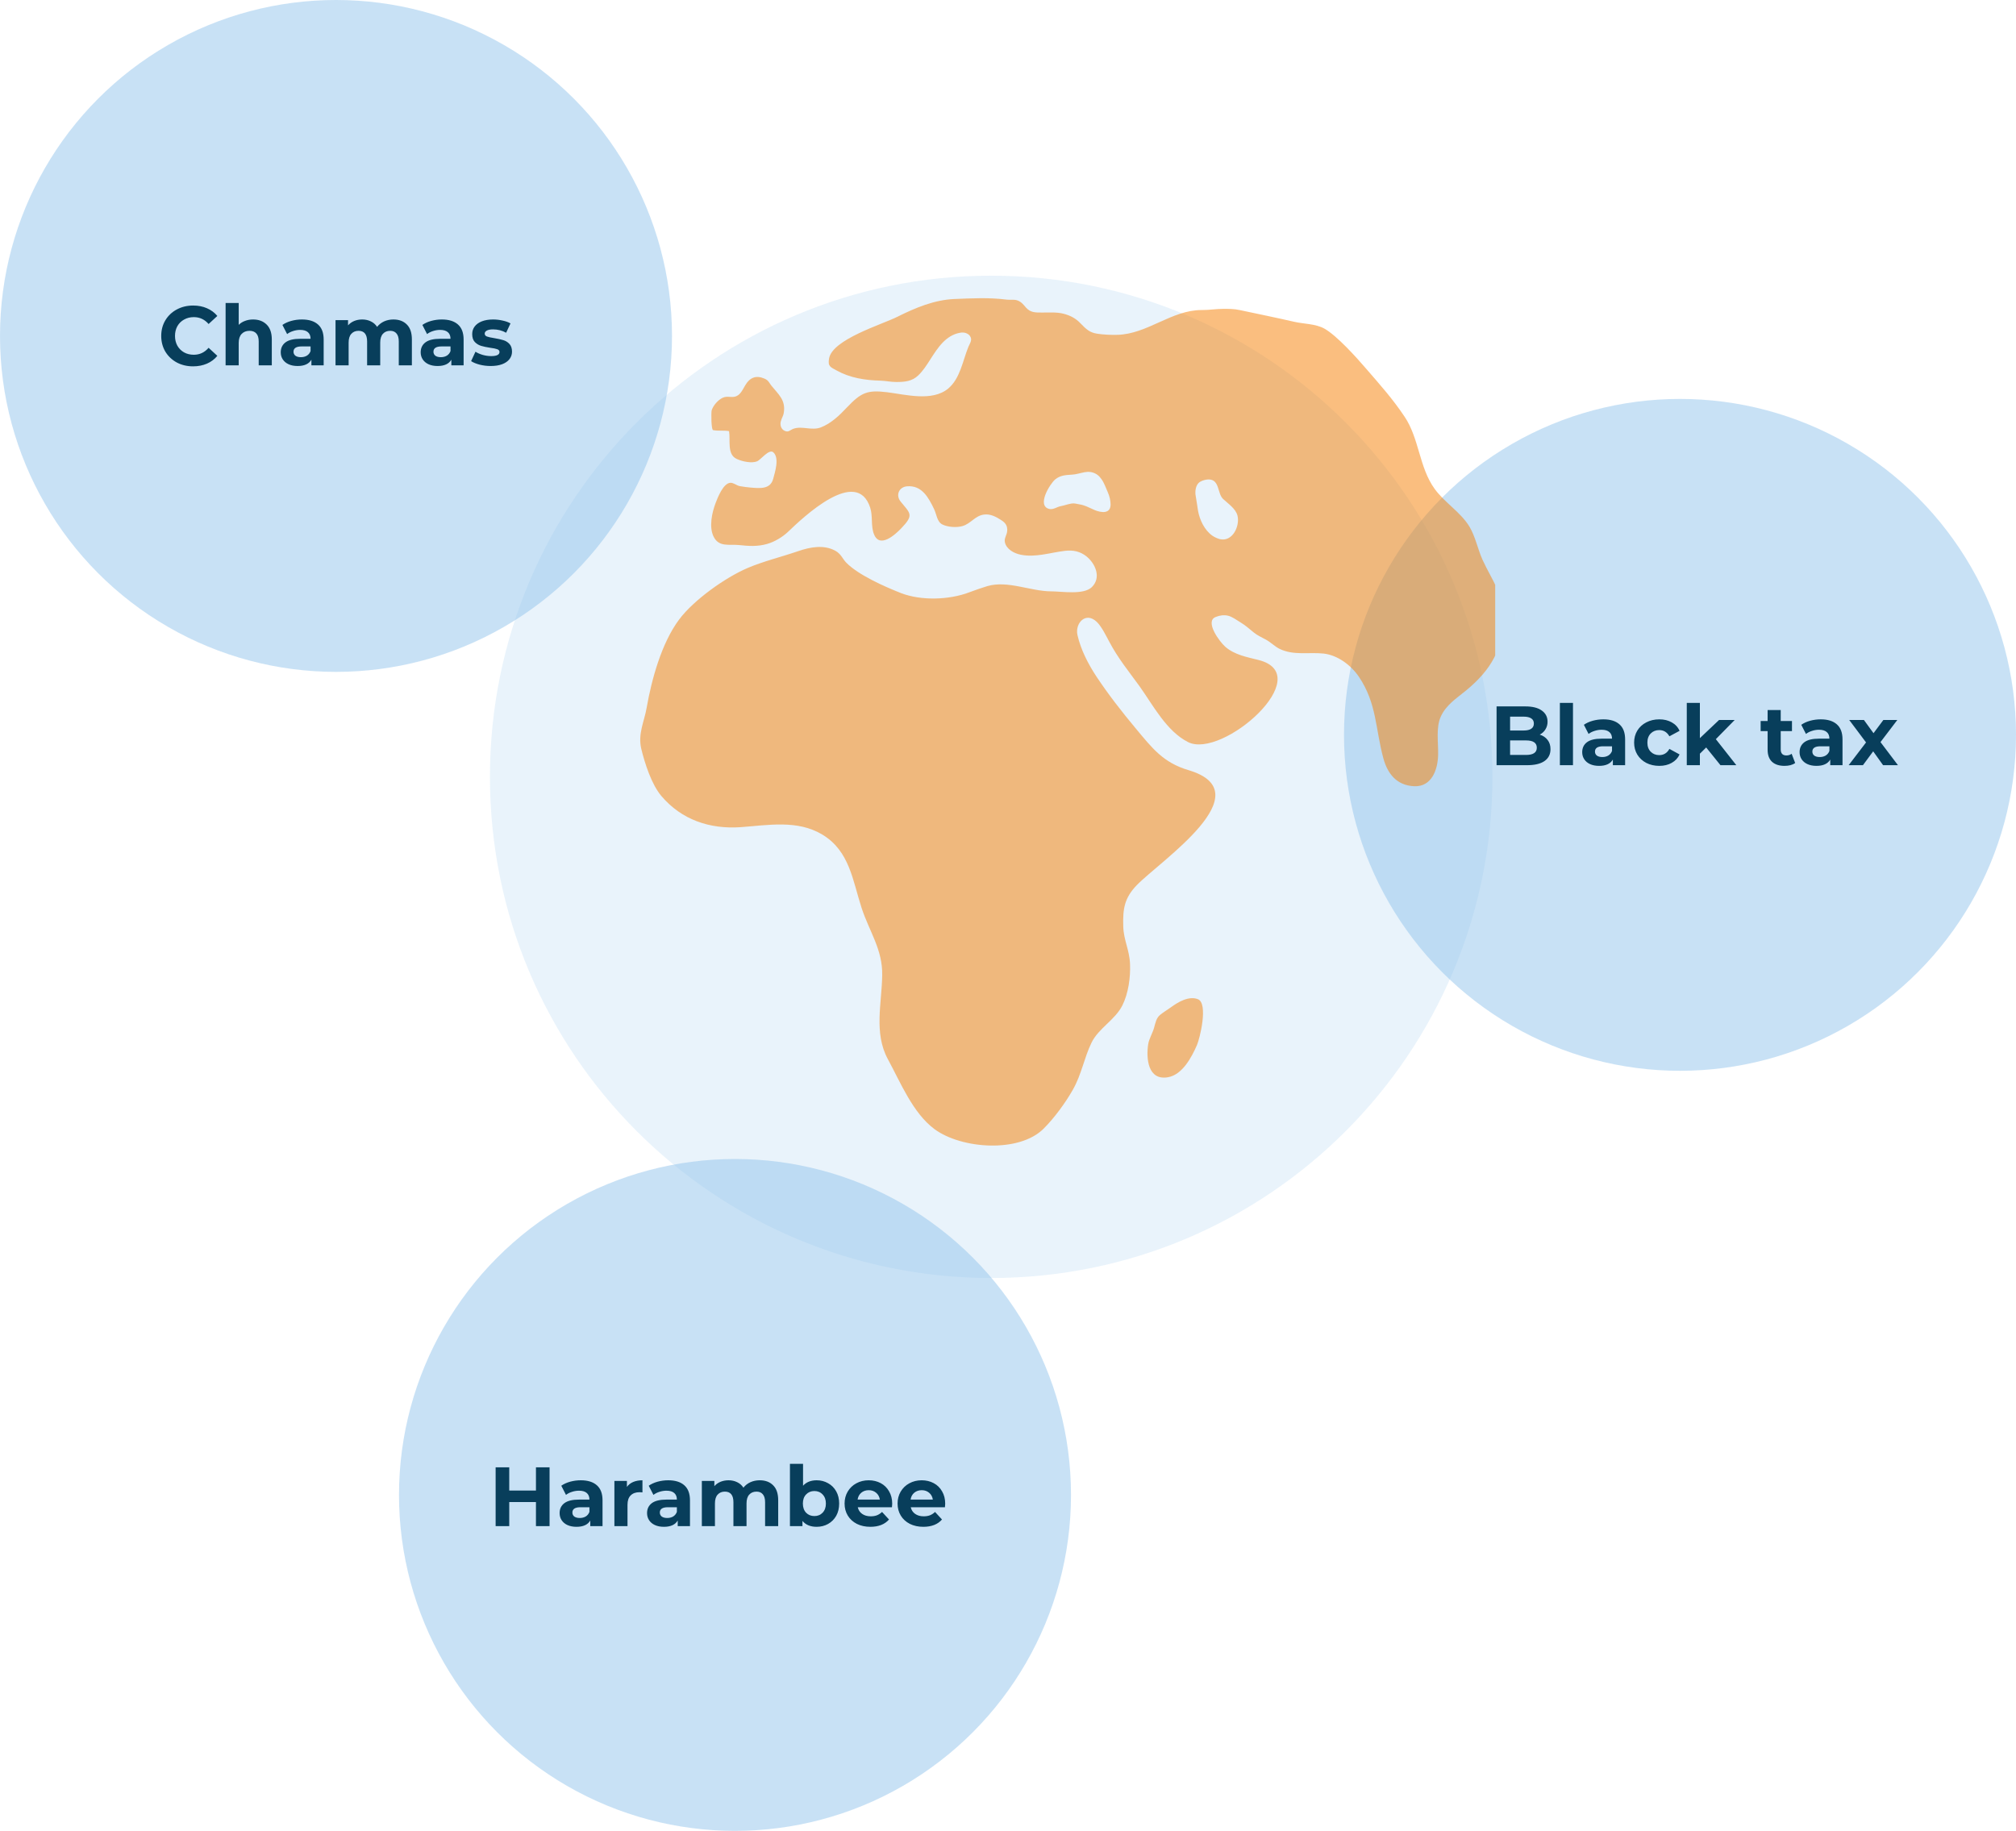 <svg width="480" height="436" viewBox="0 0 480 436" fill="none" xmlns="http://www.w3.org/2000/svg">
<circle cx="80" cy="80" r="80" fill="#93C4ED" fill-opacity="0.5"/>
<path d="M45.967 87.24C44.541 87.24 43.247 86.933 42.087 86.32C40.941 85.693 40.034 84.833 39.367 83.74C38.714 82.633 38.387 81.387 38.387 80C38.387 78.613 38.714 77.373 39.367 76.28C40.034 75.173 40.941 74.313 42.087 73.7C43.247 73.073 44.547 72.76 45.987 72.76C47.201 72.76 48.294 72.973 49.267 73.4C50.254 73.827 51.081 74.44 51.747 75.24L49.667 77.16C48.721 76.067 47.547 75.52 46.147 75.52C45.281 75.52 44.507 75.713 43.827 76.1C43.147 76.473 42.614 77 42.227 77.68C41.854 78.36 41.667 79.133 41.667 80C41.667 80.867 41.854 81.64 42.227 82.32C42.614 83 43.147 83.533 43.827 83.92C44.507 84.293 45.281 84.48 46.147 84.48C47.547 84.48 48.721 83.927 49.667 82.82L51.747 84.74C51.081 85.553 50.254 86.173 49.267 86.6C48.281 87.027 47.181 87.24 45.967 87.24ZM60.255 76.08C61.589 76.08 62.662 76.48 63.475 77.28C64.302 78.08 64.715 79.267 64.715 80.84V87H61.595V81.32C61.595 80.467 61.409 79.833 61.035 79.42C60.662 78.993 60.122 78.78 59.415 78.78C58.629 78.78 58.002 79.027 57.535 79.52C57.069 80 56.835 80.72 56.835 81.68V87H53.715V72.16H56.835V77.36C57.249 76.947 57.749 76.633 58.335 76.42C58.922 76.193 59.562 76.08 60.255 76.08ZM71.883 76.08C73.55 76.08 74.83 76.48 75.724 77.28C76.617 78.067 77.064 79.26 77.064 80.86V87H74.144V85.66C73.557 86.66 72.463 87.16 70.864 87.16C70.037 87.16 69.317 87.02 68.704 86.74C68.103 86.46 67.644 86.073 67.323 85.58C67.004 85.087 66.844 84.527 66.844 83.9C66.844 82.9 67.217 82.113 67.963 81.54C68.724 80.967 69.89 80.68 71.463 80.68H73.944C73.944 80 73.737 79.48 73.323 79.12C72.91 78.747 72.29 78.56 71.463 78.56C70.89 78.56 70.323 78.653 69.763 78.84C69.217 79.013 68.75 79.253 68.364 79.56L67.243 77.38C67.83 76.967 68.53 76.647 69.344 76.42C70.17 76.193 71.017 76.08 71.883 76.08ZM71.644 85.06C72.177 85.06 72.65 84.94 73.064 84.7C73.477 84.447 73.77 84.08 73.944 83.6V82.5H71.803C70.523 82.5 69.883 82.92 69.883 83.76C69.883 84.16 70.037 84.48 70.344 84.72C70.663 84.947 71.097 85.06 71.644 85.06ZM93.667 76.08C95.014 76.08 96.081 76.48 96.867 77.28C97.667 78.067 98.067 79.253 98.067 80.84V87H94.947V81.32C94.947 80.467 94.767 79.833 94.407 79.42C94.061 78.993 93.561 78.78 92.907 78.78C92.174 78.78 91.594 79.02 91.167 79.5C90.741 79.967 90.527 80.667 90.527 81.6V87H87.407V81.32C87.407 79.627 86.727 78.78 85.367 78.78C84.647 78.78 84.074 79.02 83.647 79.5C83.221 79.967 83.007 80.667 83.007 81.6V87H79.887V76.24H82.867V77.48C83.267 77.027 83.754 76.68 84.327 76.44C84.914 76.2 85.554 76.08 86.247 76.08C87.007 76.08 87.694 76.233 88.307 76.54C88.921 76.833 89.414 77.267 89.787 77.84C90.227 77.28 90.781 76.847 91.447 76.54C92.127 76.233 92.867 76.08 93.667 76.08ZM105.204 76.08C106.87 76.08 108.15 76.48 109.044 77.28C109.937 78.067 110.384 79.26 110.384 80.86V87H107.464V85.66C106.877 86.66 105.784 87.16 104.184 87.16C103.357 87.16 102.637 87.02 102.024 86.74C101.424 86.46 100.964 86.073 100.644 85.58C100.324 85.087 100.164 84.527 100.164 83.9C100.164 82.9 100.537 82.113 101.284 81.54C102.044 80.967 103.21 80.68 104.784 80.68H107.264C107.264 80 107.057 79.48 106.644 79.12C106.23 78.747 105.61 78.56 104.784 78.56C104.21 78.56 103.644 78.653 103.084 78.84C102.537 79.013 102.07 79.253 101.684 79.56L100.564 77.38C101.15 76.967 101.85 76.647 102.664 76.42C103.49 76.193 104.337 76.08 105.204 76.08ZM104.964 85.06C105.497 85.06 105.97 84.94 106.384 84.7C106.797 84.447 107.09 84.08 107.264 83.6V82.5H105.124C103.844 82.5 103.204 82.92 103.204 83.76C103.204 84.16 103.357 84.48 103.664 84.72C103.984 84.947 104.417 85.06 104.964 85.06ZM116.828 87.16C115.934 87.16 115.061 87.053 114.208 86.84C113.354 86.613 112.674 86.333 112.168 86L113.208 83.76C113.688 84.067 114.268 84.32 114.948 84.52C115.628 84.707 116.294 84.8 116.948 84.8C118.268 84.8 118.928 84.473 118.928 83.82C118.928 83.513 118.748 83.293 118.388 83.16C118.028 83.027 117.474 82.913 116.728 82.82C115.848 82.687 115.121 82.533 114.548 82.36C113.974 82.187 113.474 81.88 113.048 81.44C112.634 81 112.428 80.373 112.428 79.56C112.428 78.88 112.621 78.28 113.008 77.76C113.408 77.227 113.981 76.813 114.728 76.52C115.488 76.227 116.381 76.08 117.408 76.08C118.168 76.08 118.921 76.167 119.668 76.34C120.428 76.5 121.054 76.727 121.548 77.02L120.508 79.24C119.561 78.707 118.528 78.44 117.408 78.44C116.741 78.44 116.241 78.533 115.908 78.72C115.574 78.907 115.408 79.147 115.408 79.44C115.408 79.773 115.588 80.007 115.948 80.14C116.308 80.273 116.881 80.4 117.668 80.52C118.548 80.667 119.268 80.827 119.828 81C120.388 81.16 120.874 81.46 121.288 81.9C121.701 82.34 121.908 82.953 121.908 83.74C121.908 84.407 121.708 85 121.308 85.52C120.908 86.04 120.321 86.447 119.548 86.74C118.788 87.02 117.881 87.16 116.828 87.16Z" fill="#083E5B"/>
<circle cx="175" cy="356" r="80" fill="#93C4ED" fill-opacity="0.5"/>
<path d="M130.848 349.432V363.432H127.608V357.692H121.248V363.432H118.008V349.432H121.248V354.952H127.608V349.432H130.848ZM138.281 352.512C139.947 352.512 141.227 352.912 142.121 353.712C143.014 354.498 143.461 355.692 143.461 357.292V363.432H140.541V362.092C139.954 363.092 138.861 363.592 137.261 363.592C136.434 363.592 135.714 363.452 135.101 363.172C134.501 362.892 134.041 362.505 133.721 362.012C133.401 361.518 133.241 360.958 133.241 360.332C133.241 359.332 133.614 358.545 134.361 357.972C135.121 357.398 136.287 357.112 137.861 357.112H140.341C140.341 356.432 140.134 355.912 139.721 355.552C139.307 355.178 138.687 354.992 137.861 354.992C137.287 354.992 136.721 355.085 136.161 355.272C135.614 355.445 135.147 355.685 134.761 355.992L133.641 353.812C134.227 353.398 134.927 353.078 135.741 352.852C136.567 352.625 137.414 352.512 138.281 352.512ZM138.041 361.492C138.574 361.492 139.047 361.372 139.461 361.132C139.874 360.878 140.167 360.512 140.341 360.032V358.932H138.201C136.921 358.932 136.281 359.352 136.281 360.192C136.281 360.592 136.434 360.912 136.741 361.152C137.061 361.378 137.494 361.492 138.041 361.492ZM149.265 354.092C149.638 353.572 150.138 353.178 150.765 352.912C151.405 352.645 152.138 352.512 152.965 352.512V355.392C152.618 355.365 152.385 355.352 152.265 355.352C151.371 355.352 150.671 355.605 150.165 356.112C149.658 356.605 149.405 357.352 149.405 358.352V363.432H146.285V352.672H149.265V354.092ZM159.101 352.512C160.768 352.512 162.048 352.912 162.941 353.712C163.834 354.498 164.281 355.692 164.281 357.292V363.432H161.361V362.092C160.774 363.092 159.681 363.592 158.081 363.592C157.254 363.592 156.534 363.452 155.921 363.172C155.321 362.892 154.861 362.505 154.541 362.012C154.221 361.518 154.061 360.958 154.061 360.332C154.061 359.332 154.434 358.545 155.181 357.972C155.941 357.398 157.108 357.112 158.681 357.112H161.161C161.161 356.432 160.954 355.912 160.541 355.552C160.128 355.178 159.508 354.992 158.681 354.992C158.108 354.992 157.541 355.085 156.981 355.272C156.434 355.445 155.968 355.685 155.581 355.992L154.461 353.812C155.048 353.398 155.748 353.078 156.561 352.852C157.388 352.625 158.234 352.512 159.101 352.512ZM158.861 361.492C159.394 361.492 159.868 361.372 160.281 361.132C160.694 360.878 160.988 360.512 161.161 360.032V358.932H159.021C157.741 358.932 157.101 359.352 157.101 360.192C157.101 360.592 157.254 360.912 157.561 361.152C157.881 361.378 158.314 361.492 158.861 361.492ZM180.885 352.512C182.232 352.512 183.298 352.912 184.085 353.712C184.885 354.498 185.285 355.685 185.285 357.272V363.432H182.165V357.752C182.165 356.898 181.985 356.265 181.625 355.852C181.278 355.425 180.778 355.212 180.125 355.212C179.392 355.212 178.812 355.452 178.385 355.932C177.958 356.398 177.745 357.098 177.745 358.032V363.432H174.625V357.752C174.625 356.058 173.945 355.212 172.585 355.212C171.865 355.212 171.292 355.452 170.865 355.932C170.438 356.398 170.225 357.098 170.225 358.032V363.432H167.105V352.672H170.085V353.912C170.485 353.458 170.972 353.112 171.545 352.872C172.132 352.632 172.772 352.512 173.465 352.512C174.225 352.512 174.912 352.665 175.525 352.972C176.138 353.265 176.632 353.698 177.005 354.272C177.445 353.712 177.998 353.278 178.665 352.972C179.345 352.665 180.085 352.512 180.885 352.512ZM194.441 352.512C195.441 352.512 196.348 352.745 197.161 353.212C197.988 353.665 198.635 354.312 199.101 355.152C199.568 355.978 199.801 356.945 199.801 358.052C199.801 359.158 199.568 360.132 199.101 360.972C198.635 361.798 197.988 362.445 197.161 362.912C196.348 363.365 195.441 363.592 194.441 363.592C192.961 363.592 191.835 363.125 191.061 362.192V363.432H188.081V348.592H191.201V353.812C191.988 352.945 193.068 352.512 194.441 352.512ZM193.901 361.032C194.701 361.032 195.355 360.765 195.861 360.232C196.381 359.685 196.641 358.958 196.641 358.052C196.641 357.145 196.381 356.425 195.861 355.892C195.355 355.345 194.701 355.072 193.901 355.072C193.101 355.072 192.441 355.345 191.921 355.892C191.415 356.425 191.161 357.145 191.161 358.052C191.161 358.958 191.415 359.685 191.921 360.232C192.441 360.765 193.101 361.032 193.901 361.032ZM212.43 358.092C212.43 358.132 212.41 358.412 212.37 358.932H204.23C204.377 359.598 204.723 360.125 205.27 360.512C205.817 360.898 206.497 361.092 207.31 361.092C207.87 361.092 208.363 361.012 208.79 360.852C209.23 360.678 209.637 360.412 210.01 360.052L211.67 361.852C210.657 363.012 209.177 363.592 207.23 363.592C206.017 363.592 204.943 363.358 204.01 362.892C203.077 362.412 202.357 361.752 201.85 360.912C201.343 360.072 201.09 359.118 201.09 358.052C201.09 356.998 201.337 356.052 201.83 355.212C202.337 354.358 203.023 353.698 203.89 353.232C204.77 352.752 205.75 352.512 206.83 352.512C207.883 352.512 208.837 352.738 209.69 353.192C210.543 353.645 211.21 354.298 211.69 355.152C212.183 355.992 212.43 356.972 212.43 358.092ZM206.85 354.872C206.143 354.872 205.55 355.072 205.07 355.472C204.59 355.872 204.297 356.418 204.19 357.112H209.49C209.383 356.432 209.09 355.892 208.61 355.492C208.13 355.078 207.543 354.872 206.85 354.872ZM225.047 358.092C225.047 358.132 225.027 358.412 224.987 358.932H216.847C216.994 359.598 217.341 360.125 217.887 360.512C218.434 360.898 219.114 361.092 219.927 361.092C220.487 361.092 220.981 361.012 221.407 360.852C221.847 360.678 222.254 360.412 222.627 360.052L224.287 361.852C223.274 363.012 221.794 363.592 219.847 363.592C218.634 363.592 217.561 363.358 216.627 362.892C215.694 362.412 214.974 361.752 214.467 360.912C213.961 360.072 213.707 359.118 213.707 358.052C213.707 356.998 213.954 356.052 214.447 355.212C214.954 354.358 215.641 353.698 216.507 353.232C217.387 352.752 218.367 352.512 219.447 352.512C220.501 352.512 221.454 352.738 222.307 353.192C223.161 353.645 223.827 354.298 224.307 355.152C224.801 355.992 225.047 356.972 225.047 358.092ZM219.467 354.872C218.761 354.872 218.167 355.072 217.687 355.472C217.207 355.872 216.914 356.418 216.807 357.112H222.107C222.001 356.432 221.707 355.892 221.227 355.492C220.747 355.078 220.161 354.872 219.467 354.872Z" fill="#083E5B"/>
<circle cx="400" cy="175" r="80" fill="#93C4ED" fill-opacity="0.5"/>
<path d="M366.606 174.942C367.406 175.196 368.033 175.622 368.486 176.222C368.939 176.809 369.166 177.536 369.166 178.402C369.166 179.629 368.686 180.576 367.726 181.242C366.779 181.896 365.393 182.222 363.566 182.222H356.326V168.222H363.166C364.873 168.222 366.179 168.549 367.086 169.202C368.006 169.856 368.466 170.742 368.466 171.862C368.466 172.542 368.299 173.149 367.966 173.682C367.646 174.216 367.193 174.636 366.606 174.942ZM359.546 170.662V173.962H362.766C363.566 173.962 364.173 173.822 364.586 173.542C364.999 173.262 365.206 172.849 365.206 172.302C365.206 171.756 364.999 171.349 364.586 171.082C364.173 170.802 363.566 170.662 362.766 170.662H359.546ZM363.326 179.782C364.179 179.782 364.819 179.642 365.246 179.362C365.686 179.082 365.906 178.649 365.906 178.062C365.906 176.902 365.046 176.322 363.326 176.322H359.546V179.782H363.326ZM371.399 167.382H374.519V182.222H371.399V167.382ZM381.755 171.302C383.421 171.302 384.701 171.702 385.595 172.502C386.488 173.289 386.935 174.482 386.935 176.082V182.222H384.015V180.882C383.428 181.882 382.335 182.382 380.735 182.382C379.908 182.382 379.188 182.242 378.575 181.962C377.975 181.682 377.515 181.296 377.195 180.802C376.875 180.309 376.715 179.749 376.715 179.122C376.715 178.122 377.088 177.336 377.835 176.762C378.595 176.189 379.761 175.902 381.335 175.902H383.815C383.815 175.222 383.608 174.702 383.195 174.342C382.781 173.969 382.161 173.782 381.335 173.782C380.761 173.782 380.195 173.876 379.635 174.062C379.088 174.236 378.621 174.476 378.235 174.782L377.115 172.602C377.701 172.189 378.401 171.869 379.215 171.642C380.041 171.416 380.888 171.302 381.755 171.302ZM381.515 180.282C382.048 180.282 382.521 180.162 382.935 179.922C383.348 179.669 383.641 179.302 383.815 178.822V177.722H381.675C380.395 177.722 379.755 178.142 379.755 178.982C379.755 179.382 379.908 179.702 380.215 179.942C380.535 180.169 380.968 180.282 381.515 180.282ZM395.076 182.382C393.929 182.382 392.896 182.149 391.976 181.682C391.069 181.202 390.356 180.542 389.836 179.702C389.329 178.862 389.076 177.909 389.076 176.842C389.076 175.776 389.329 174.822 389.836 173.982C390.356 173.142 391.069 172.489 391.976 172.022C392.896 171.542 393.929 171.302 395.076 171.302C396.209 171.302 397.196 171.542 398.036 172.022C398.889 172.489 399.509 173.162 399.896 174.042L397.476 175.342C396.916 174.356 396.109 173.862 395.056 173.862C394.242 173.862 393.569 174.129 393.036 174.662C392.502 175.196 392.236 175.922 392.236 176.842C392.236 177.762 392.502 178.489 393.036 179.022C393.569 179.556 394.242 179.822 395.056 179.822C396.122 179.822 396.929 179.329 397.476 178.342L399.896 179.662C399.509 180.516 398.889 181.182 398.036 181.662C397.196 182.142 396.209 182.382 395.076 182.382ZM406.234 178.002L404.734 179.482V182.222H401.614V167.382H404.734V175.782L409.294 171.462H413.014L408.534 176.022L413.414 182.222H409.634L406.234 178.002ZM427.421 181.702C427.114 181.929 426.734 182.102 426.281 182.222C425.841 182.329 425.374 182.382 424.881 182.382C423.601 182.382 422.608 182.056 421.901 181.402C421.208 180.749 420.861 179.789 420.861 178.522V174.102H419.201V171.702H420.861V169.082H423.981V171.702H426.661V174.102H423.981V178.482C423.981 178.936 424.094 179.289 424.321 179.542C424.561 179.782 424.894 179.902 425.321 179.902C425.814 179.902 426.234 179.769 426.581 179.502L427.421 181.702ZM433.513 171.302C435.179 171.302 436.459 171.702 437.353 172.502C438.246 173.289 438.693 174.482 438.693 176.082V182.222H435.773V180.882C435.186 181.882 434.093 182.382 432.493 182.382C431.666 182.382 430.946 182.242 430.333 181.962C429.733 181.682 429.273 181.296 428.953 180.802C428.633 180.309 428.473 179.749 428.473 179.122C428.473 178.122 428.846 177.336 429.593 176.762C430.353 176.189 431.519 175.902 433.093 175.902H435.573C435.573 175.222 435.366 174.702 434.953 174.342C434.539 173.969 433.919 173.782 433.093 173.782C432.519 173.782 431.953 173.876 431.393 174.062C430.846 174.236 430.379 174.476 429.993 174.782L428.873 172.602C429.459 172.189 430.159 171.869 430.973 171.642C431.799 171.416 432.646 171.302 433.513 171.302ZM433.273 180.282C433.806 180.282 434.279 180.162 434.693 179.922C435.106 179.669 435.399 179.302 435.573 178.822V177.722H433.433C432.153 177.722 431.513 178.142 431.513 178.982C431.513 179.382 431.666 179.702 431.973 179.942C432.293 180.169 432.726 180.282 433.273 180.282ZM448.356 182.222L445.996 178.922L443.556 182.222H440.156L444.296 176.802L440.296 171.462H443.796L446.076 174.602L448.416 171.462H451.736L447.736 176.722L451.896 182.222H448.356Z" fill="#083E5B"/>
<g clip-path="url(#clip0_1085_720)">
<path d="M355.34 184.996C355.34 250.903 301.903 304.34 236.015 304.34C170.09 304.34 116.653 250.903 116.653 184.996C116.653 119.071 170.09 65.653 235.997 65.653C301.903 65.653 355.34 119.071 355.34 184.996Z" fill="#93C4ED" fill-opacity="0.2"/>
<path d="M352.982 133.306C351.857 130.812 351.257 127.681 349.832 125.356C347.713 121.906 343.925 119.675 341.563 116.394C337.869 111.256 337.925 104.431 334.419 99.219C331.588 94.981 328.644 91.7 325.288 87.819C323 85.156 318.331 79.944 315.331 78.256C313.25 77.094 310.438 77.15 308.207 76.644C303.875 75.65 299.469 74.75 295.138 73.831C293.863 73.55 292.588 73.55 291.294 73.55C289.531 73.55 287.863 73.85 286.119 73.831C278.938 73.812 273.2 79.569 266.019 79.737C264.407 79.775 262.85 79.7 261.275 79.475C259.382 79.194 258.594 78.35 257.281 77.019C256.138 75.8 254.788 75.106 253.157 74.694C251.581 74.3 249.8 74.431 248.113 74.431C246.425 74.431 245.338 74.431 244.269 73.231C243.669 72.537 243.163 71.862 242.244 71.544C241.382 71.244 240.613 71.469 239.713 71.356C235.457 70.812 231.538 71.037 227.244 71.206C222.425 71.412 217.925 73.306 213.65 75.444C209.994 77.281 198.181 80.806 197.394 85.381C197.056 87.312 197.788 87.425 199.175 88.213C202.363 89.994 205.963 90.556 209.656 90.65C210.95 90.688 212.075 90.969 213.388 90.969C215.431 90.969 217.156 90.819 218.656 89.375C219.819 88.25 220.681 86.881 221.544 85.531C223.288 82.812 225.181 79.831 228.631 79.231C229.438 79.081 230.413 79.287 230.938 80C231.594 80.919 230.938 81.725 230.581 82.569C229.231 85.85 228.631 90.144 225.744 92.544C221.919 95.694 215.619 93.95 211.213 93.406C206.488 92.825 205.044 93.463 201.65 97.025C199.888 98.9 197.919 100.812 195.463 101.769C193.269 102.631 191 101.356 188.9 102.106C188.113 102.387 187.719 103.081 186.744 102.556C185.956 102.144 185.694 101.206 185.9 100.381C186.125 99.481 186.5 99.125 186.631 98.206C187.063 95.206 185.356 93.95 183.631 91.794C183.05 91.044 182.975 90.575 182.019 90.162C179.975 89.281 178.531 89.938 177.481 91.681C176.975 92.506 176.525 93.575 175.7 94.138C174.594 94.888 173.656 94.287 172.494 94.569C171.238 94.888 169.831 96.481 169.456 97.681C169.288 98.244 169.344 102.331 169.775 102.425C171.031 102.669 172.325 102.444 173.581 102.669C173.956 104.787 173.038 108.2 175.4 109.287C176.675 109.887 179.038 110.431 180.35 109.812C181.156 109.437 183.106 106.869 184.1 107.694C185.638 109.025 184.531 112.4 184.081 114.069C183.388 116.562 180.931 116.281 178.756 116.112C177.894 116.056 177.05 115.906 176.188 115.775C175.456 115.662 174.669 114.95 173.938 114.969C172.231 115.006 170.863 118.512 170.375 119.806C169.513 122.094 168.744 125.544 169.944 127.869C171.219 130.344 173.638 129.556 175.963 129.8C178.306 130.044 180.313 130.194 182.638 129.537C184.381 129.05 186.275 127.925 187.625 126.65C191.225 123.2 204.013 110.994 207.2 120.931C207.856 122.975 207.294 125.337 208.119 127.287C209.506 130.662 213.2 127.269 214.606 125.787C217.663 122.6 216.744 122.281 214.456 119.469C213.181 117.894 214.063 115.981 215.938 115.812C219.5 115.494 221.094 118.512 222.425 121.287C223.006 122.506 223.1 124.287 224.394 124.906C225.688 125.544 227.788 125.675 229.156 125.281C231.219 124.681 232.194 122.731 234.406 122.525C235.907 122.375 237.181 123.087 238.381 123.856C239.394 124.494 239.919 125.225 239.806 126.462C239.731 127.456 239.038 128.15 239.263 129.162C239.656 130.831 241.456 131.769 242.975 132.087C246.538 132.837 250.138 131.562 253.644 131.169C255.519 130.962 257.188 131.3 258.688 132.5C260.844 134.244 262.269 137.581 259.944 139.831C257.975 141.725 252.8 140.825 250.325 140.825C245.394 140.825 239.919 138.144 235.044 139.587C233.6 140.019 232.213 140.525 230.788 141.05C225.969 142.887 219.294 143.094 214.475 141.219C210.669 139.719 204.388 136.944 201.5 134C200.544 133.006 200.281 131.937 198.913 131.169C196.175 129.65 192.875 130.269 190.063 131.244C186.088 132.612 181.738 133.662 177.969 135.275C172.644 137.562 165.163 142.887 161.694 147.537C157.513 153.125 155.131 161.862 153.969 168.519C153.406 171.819 151.85 174.706 152.675 178.287C153.538 181.869 155.15 186.8 157.438 189.519C162.275 195.256 169.025 197.487 176.338 196.981C182.881 196.512 189.856 195.162 195.819 198.762C202.306 202.681 203.019 209.712 205.156 216.256C206.994 221.844 210.163 226.137 210.05 232.231C209.956 238.944 208.006 245.975 211.4 252.237C214.4 257.75 217.344 265.081 222.519 268.906C228.931 273.612 242.656 274.625 248.506 268.756C251.019 266.244 253.644 262.662 255.406 259.569C257.525 255.875 258.125 251.9 259.888 248.3C261.556 244.85 265.531 242.881 267.256 239.375C268.663 236.544 269.188 232.737 269.056 229.587C268.944 226.269 267.519 223.85 267.444 220.625C267.313 216.425 267.707 213.856 270.65 210.8C276.238 205.025 300.8 188.694 282.988 183.406C276.988 181.625 274.381 178.231 270.463 173.525C267.069 169.456 263.938 165.444 261.069 161.131C259.1 158.15 257.319 154.7 256.531 151.194C255.931 148.437 258.5 145.55 261.144 148.1C262.307 149.225 263.375 151.456 264.106 152.806C266.15 156.706 268.775 159.912 271.288 163.381C274.55 167.937 277.719 174.125 282.894 176.731C291.069 180.819 313.85 160.719 299.6 157.156C296.9 156.481 293.938 155.937 291.763 154.044C290.357 152.825 286.757 147.931 289.475 146.919C290.432 146.544 291.35 146.394 292.363 146.619C293.338 146.825 294.444 147.669 295.269 148.156C296.488 148.887 297.444 149.731 298.532 150.631C299.432 151.362 300.425 151.775 301.438 152.337C302.563 152.956 303.538 153.969 304.682 154.531C308.038 156.144 311.619 155.262 315.125 155.637C318.482 156.012 321.632 158.375 323.507 161.112C327.838 167.469 327.463 173.637 329.394 180.669C330.369 184.175 332.488 187.044 336.707 187.231C340.869 187.419 342.313 183.331 342.407 179.844C342.482 176.825 341.863 173.319 343.025 170.694C344.3 167.844 346.813 166.287 349.138 164.375C355.025 159.481 358.025 154.4 357.913 146.619C357.819 141.237 355.194 138.125 352.982 133.306ZM258.65 120.575C258.144 120.369 257.619 120.2 257 120.106C256.306 119.994 255.838 119.787 255.088 119.919C254.244 120.05 253.382 120.387 252.557 120.537C251.657 120.706 250.757 121.437 249.8 121.194C246.763 120.425 249.988 115.212 251.244 114.162C252.406 113.206 253.738 113.112 255.182 113.037C257.357 112.925 258.988 111.669 261.069 112.925C261.594 113.244 261.913 113.656 262.269 114.125C262.944 115.081 263.281 116.169 263.769 117.237C264.163 118.137 264.407 119.131 264.425 120.106C264.444 122.45 262.157 122.094 260.657 121.475C259.907 121.156 259.288 120.837 258.65 120.575ZM288.688 127.587C286.757 126.256 285.613 123.744 285.238 121.587C285.05 120.462 284.919 119.319 284.713 118.231C284.507 117.219 284.6 115.925 285.294 115.1C285.838 114.481 287.113 114.144 287.919 114.181C290.394 114.294 289.85 117.537 291.2 118.812C292.4 119.937 294.238 121.137 294.65 122.825C295.232 125.337 293.432 129.144 290.375 128.375C289.757 128.187 289.194 127.925 288.688 127.587Z" fill="#F77F00" fill-opacity="0.5"/>
<path d="M285.219 237.95C283.044 237.087 280.438 238.662 278.751 239.9C277.926 240.5 276.988 241.044 276.219 241.681C275.282 242.431 275.094 243.65 274.776 244.756C274.401 246.106 273.557 247.4 273.369 248.731C272.882 252.012 273.276 257.375 278.094 256.531C281.544 255.931 283.738 251.731 284.976 248.9C285.669 247.362 287.732 238.944 285.219 237.95Z" fill="#F77F00" fill-opacity="0.5"/>
</g>
<defs>
<clipPath id="clip0_1085_720">
<rect width="240" height="240" fill="white" transform="translate(116 65)"/>
</clipPath>
</defs>
</svg>

